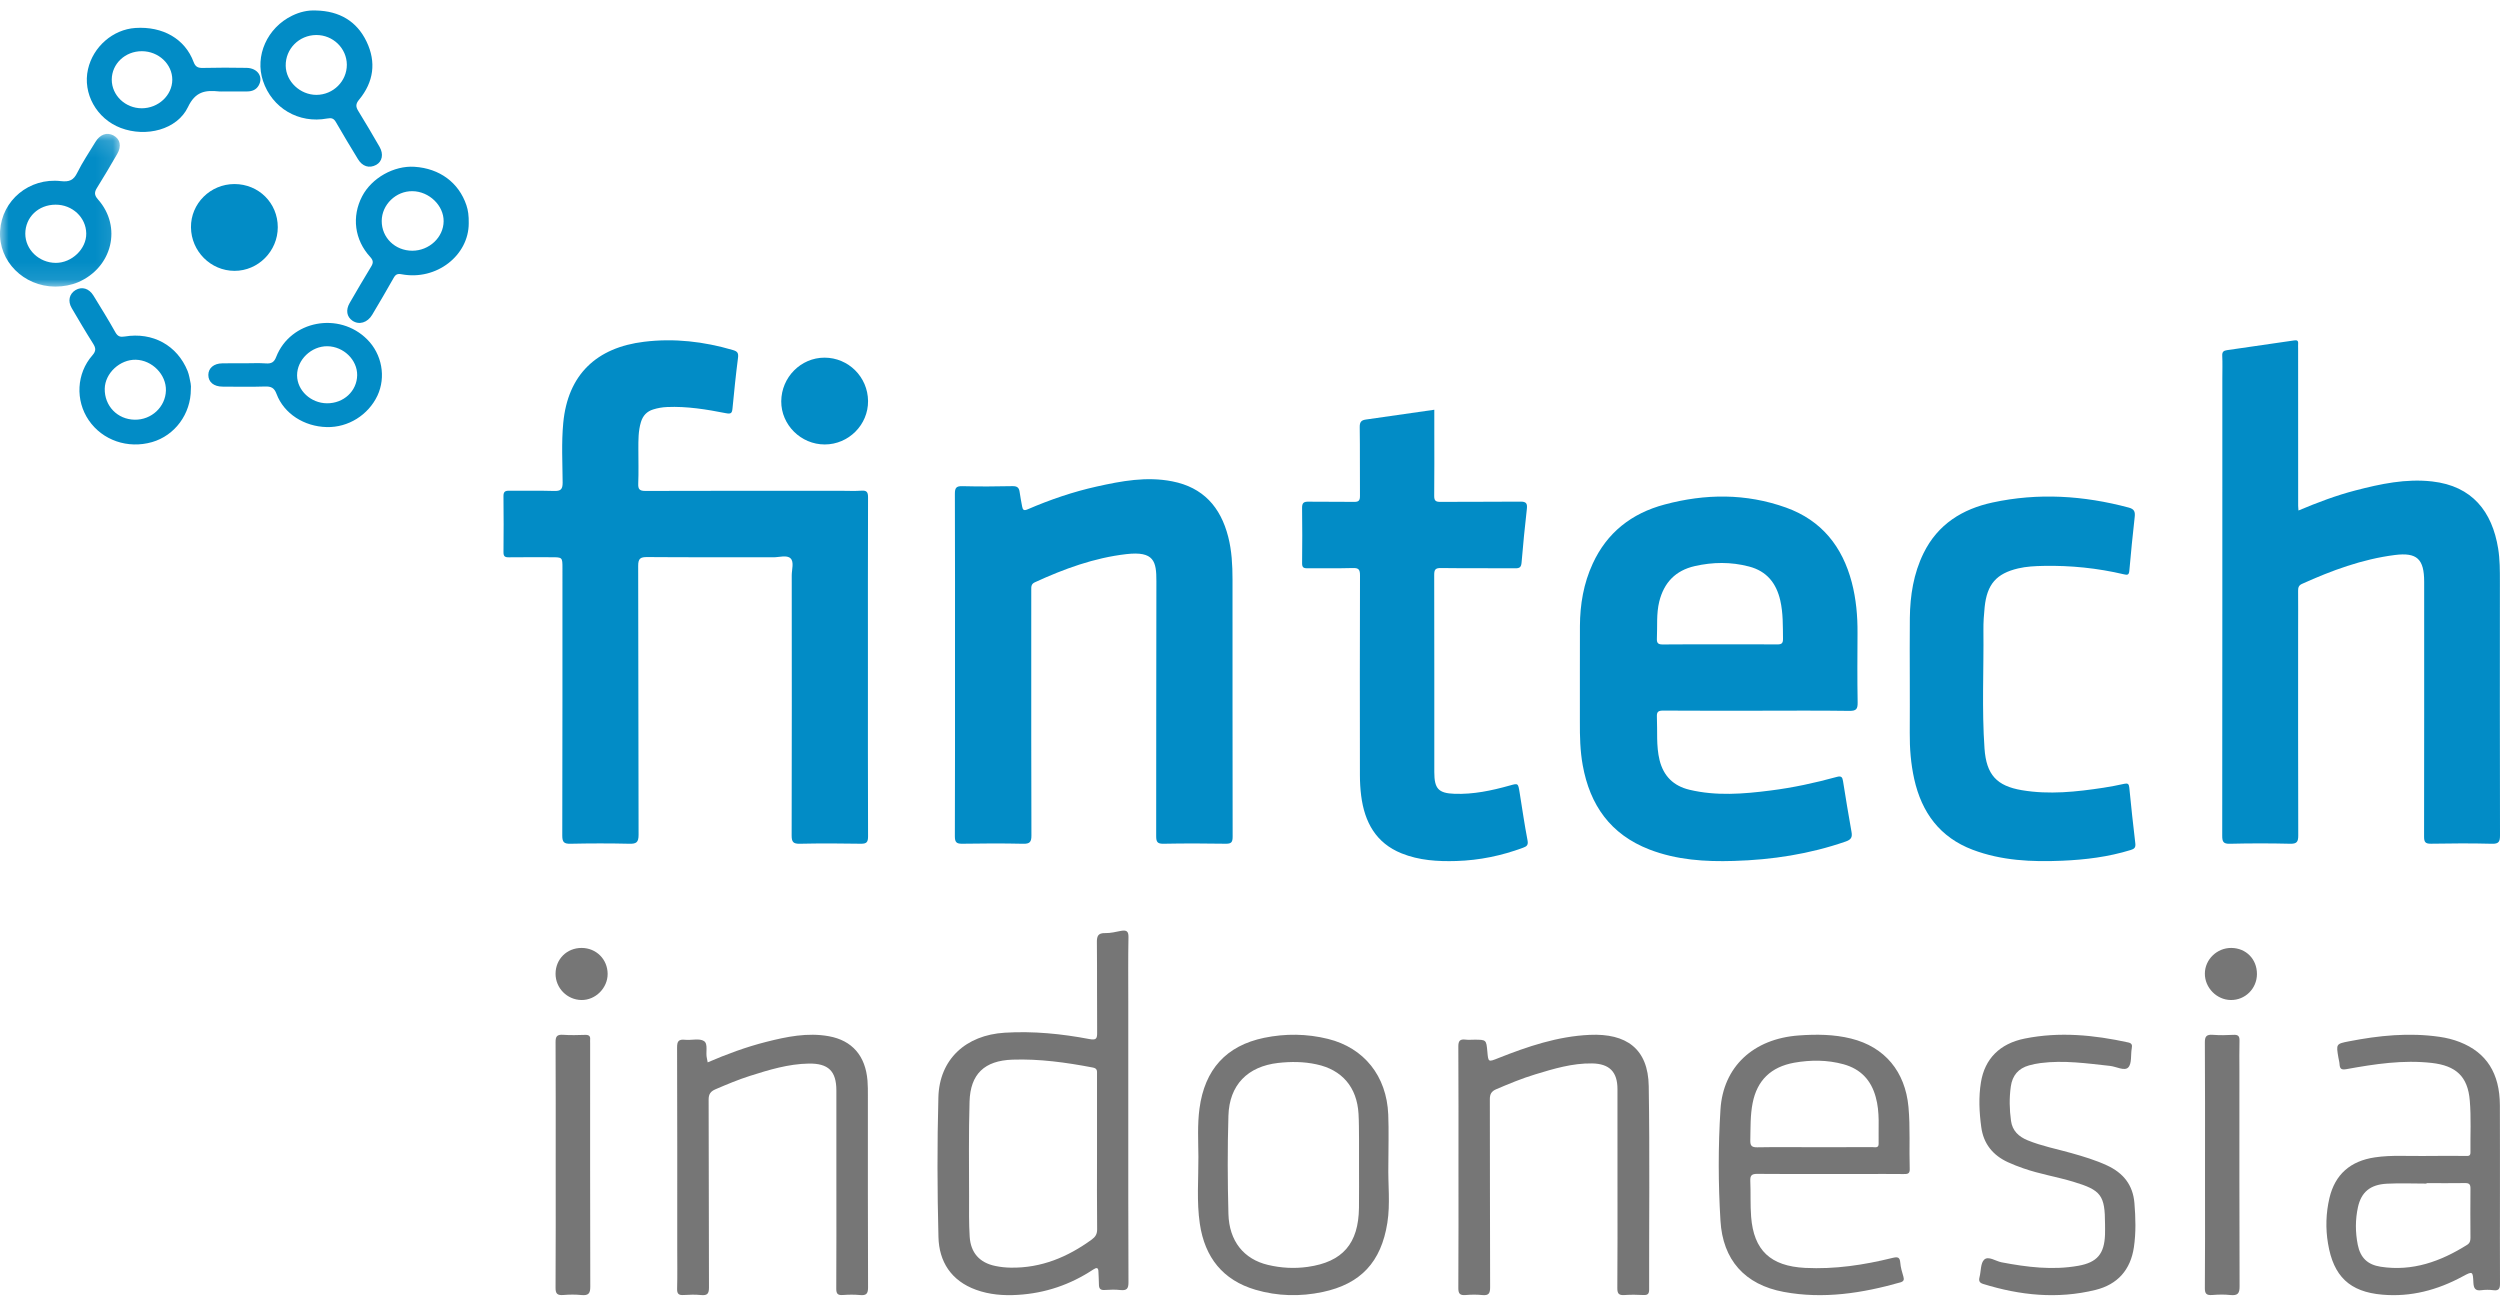 <?xml version="1.0" encoding="UTF-8"?>
<svg width="144px" height="75px" viewBox="0 0 144 75" version="1.1" xmlns="http://www.w3.org/2000/svg" xmlns:xlink="http://www.w3.org/1999/xlink">
    <!-- Generator: Sketch 64 (93537) - https://sketch.com -->
    <title>Fintech Logo@2x</title>
    <desc>Created with Sketch.</desc>
    <defs>
        <polygon id="path-1" points="0 0.11 6.902 0.11 6.902 8.908 0 8.908"></polygon>
    </defs>
    <g id="Page-1" stroke="none" stroke-width="1" fill="none" fill-rule="evenodd">
        <g id="LandX-Website-v3_homepage" transform="translate(-1248, -5003)">
            <g id="Group-46" transform="translate(0, 4526)">
                <g id="Group-42" transform="translate(256, 414)">
                    <g id="Group-36" transform="translate(186, 0)">
                        <g id="Group-8" transform="translate(806, 0)">
                            <g id="Fintech-Logo" transform="translate(0, 63)">
                                <path d="M49.992,38.45 C49.993,41.69 49.987,44.93 50,48.17 C50.001,48.505 49.921,48.606 49.578,48.599 C48.41,48.577 47.241,48.575 46.073,48.6 C45.697,48.608 45.598,48.502 45.599,48.127 C45.611,43.131 45.609,38.135 45.604,33.139 C45.604,32.804 45.75,32.367 45.535,32.161 C45.32,31.954 44.887,32.101 44.551,32.1 C42.132,32.094 39.713,32.106 37.294,32.087 C36.888,32.084 36.757,32.163 36.759,32.604 C36.777,37.764 36.764,42.923 36.782,48.083 C36.783,48.527 36.649,48.61 36.243,48.6 C35.116,48.573 33.987,48.576 32.86,48.6 C32.49,48.608 32.386,48.51 32.387,48.131 C32.4,42.999 32.396,37.866 32.397,32.734 C32.397,32.097 32.397,32.097 31.752,32.097 C30.937,32.097 30.121,32.09 29.306,32.101 C29.081,32.104 28.999,32.044 29.001,31.806 C29.012,30.731 29.013,29.655 29,28.58 C28.997,28.316 29.1,28.262 29.337,28.265 C30.193,28.277 31.05,28.252 31.905,28.279 C32.284,28.291 32.411,28.202 32.408,27.793 C32.398,26.651 32.336,25.506 32.443,24.366 C32.706,21.569 34.365,20.017 37.104,19.685 C38.838,19.474 40.541,19.671 42.216,20.163 C42.483,20.241 42.544,20.338 42.509,20.614 C42.383,21.584 42.286,22.559 42.191,23.533 C42.166,23.792 42.108,23.858 41.817,23.801 C40.698,23.581 39.572,23.395 38.423,23.445 C38.149,23.456 37.883,23.503 37.623,23.584 C37.259,23.697 37.033,23.937 36.919,24.307 C36.761,24.825 36.77,25.354 36.77,25.885 C36.77,26.538 36.789,27.193 36.763,27.845 C36.749,28.176 36.831,28.28 37.181,28.278 C40.944,28.265 44.708,28.27 48.472,28.27 C48.852,28.27 49.235,28.291 49.613,28.263 C49.922,28.241 50,28.341 49.999,28.648 C49.988,31.915 49.992,35.182 49.992,38.45" id="Fill-1" fill="#028CC6"></path>
                                <path d="M132.392,29.405 C133.496,28.94 134.564,28.537 135.667,28.25 C137.119,27.873 138.577,27.559 140.098,27.732 C142.404,27.995 143.549,29.468 143.894,31.597 C143.995,32.224 143.994,32.854 143.994,33.486 C143.991,38.363 143.989,43.239 144,48.115 C144.001,48.476 143.932,48.611 143.538,48.601 C142.367,48.571 141.195,48.576 140.024,48.598 C139.686,48.604 139.626,48.49 139.627,48.18 C139.635,43.29 139.633,38.4 139.632,33.51 C139.632,32.204 139.222,31.805 137.94,31.969 C136.063,32.208 134.305,32.859 132.588,33.635 C132.409,33.716 132.369,33.844 132.371,34.027 C132.378,34.769 132.373,35.511 132.372,36.252 C132.372,40.208 132.367,44.164 132.379,48.12 C132.38,48.487 132.3,48.609 131.913,48.6 C130.756,48.572 129.597,48.572 128.44,48.601 C128.057,48.611 128,48.477 128,48.134 C128.009,39.343 128.007,30.552 128.007,21.761 C128.007,21.336 128.022,20.91 128.001,20.485 C127.99,20.262 128.088,20.196 128.275,20.169 C129.568,19.985 130.86,19.798 132.151,19.607 C132.308,19.584 132.385,19.621 132.373,19.792 C132.366,19.888 132.372,19.984 132.372,20.08 C132.373,23.102 132.373,26.124 132.374,29.146 C132.374,29.214 132.383,29.281 132.392,29.405" id="Fill-3" fill="#028CC6"></path>
                                <path d="M95.437,36.783 C95.471,36.068 95.399,35.354 95.574,34.647 C95.846,33.556 96.509,32.862 97.615,32.608 C98.656,32.371 99.704,32.358 100.746,32.632 C101.773,32.9 102.316,33.597 102.543,34.582 C102.711,35.313 102.691,36.055 102.701,36.8 C102.704,37.05 102.622,37.121 102.371,37.118 C101.275,37.108 100.179,37.115 99.079,37.115 C97.983,37.115 96.883,37.108 95.787,37.121 C95.523,37.125 95.423,37.054 95.437,36.783 M95.808,40.93 C97.605,40.943 99.406,40.937 101.203,40.937 C102.976,40.937 104.745,40.92 106.519,40.947 C106.934,40.954 107.006,40.828 107,40.453 C106.976,39.129 106.986,37.802 106.993,36.475 C107,35.486 106.914,34.505 106.663,33.546 C106.123,31.495 104.938,29.978 102.876,29.237 C100.57,28.411 98.223,28.431 95.877,29.061 C93.976,29.568 92.561,30.679 91.739,32.47 C91.214,33.607 91.011,34.816 91.004,36.055 C90.994,37.893 91.007,39.731 91.001,41.573 C90.997,42.413 91.014,43.246 91.165,44.078 C91.578,46.367 92.756,48.06 95.011,48.933 C96.578,49.536 98.21,49.641 99.866,49.59 C102.072,49.526 104.227,49.197 106.316,48.47 C106.639,48.358 106.701,48.212 106.646,47.911 C106.47,46.943 106.316,45.967 106.158,44.992 C106.123,44.769 106.065,44.674 105.793,44.752 C104.539,45.097 103.268,45.372 101.976,45.534 C100.419,45.734 98.859,45.859 97.313,45.49 C96.395,45.27 95.822,44.708 95.591,43.784 C95.389,42.954 95.475,42.118 95.437,41.282 C95.423,40.987 95.526,40.93 95.808,40.93" id="Fill-5" fill="#028CC6"></path>
                                <path d="M55.008,38.285 C55.008,35.004 55.013,31.723 55.001,28.442 C55,28.107 55.079,27.995 55.425,28.003 C56.389,28.028 57.354,28.024 58.318,28.002 C58.596,27.997 58.702,28.093 58.733,28.355 C58.766,28.628 58.828,28.897 58.874,29.169 C58.91,29.374 58.974,29.432 59.198,29.335 C60.484,28.78 61.807,28.328 63.172,28.024 C64.605,27.705 66.042,27.434 67.524,27.726 C69.299,28.075 70.304,29.198 70.745,30.92 C70.951,31.726 70.992,32.552 70.993,33.379 C70.996,38.314 70.99,43.249 71,48.185 C71.001,48.504 70.931,48.605 70.602,48.599 C69.407,48.578 68.211,48.577 67.016,48.6 C66.664,48.607 66.595,48.49 66.596,48.158 C66.605,43.264 66.593,38.37 66.608,33.476 C66.611,32.34 66.479,31.733 64.873,31.918 C63.027,32.131 61.292,32.765 59.606,33.541 C59.389,33.64 59.4,33.8 59.401,33.98 C59.401,34.945 59.4,35.91 59.4,36.875 C59.401,40.625 59.396,44.375 59.41,48.124 C59.412,48.504 59.309,48.609 58.935,48.601 C57.767,48.575 56.598,48.578 55.43,48.599 C55.096,48.605 54.999,48.515 55,48.169 C55.013,44.875 55.007,41.58 55.008,38.285" id="Fill-7" fill="#028CC6"></path>
                                <path d="M82.616,23.601 C82.616,24.018 82.616,24.424 82.616,24.83 C82.616,26.068 82.624,27.306 82.61,28.544 C82.606,28.83 82.684,28.911 82.963,28.908 C84.501,28.895 86.039,28.911 87.577,28.894 C87.905,28.89 87.983,28.995 87.947,29.313 C87.831,30.34 87.728,31.367 87.643,32.397 C87.621,32.658 87.544,32.736 87.288,32.734 C85.856,32.721 84.424,32.739 82.992,32.719 C82.666,32.715 82.609,32.822 82.61,33.128 C82.619,36.91 82.615,40.693 82.616,44.476 C82.616,45.429 82.855,45.69 83.779,45.723 C84.862,45.762 85.911,45.54 86.948,45.25 C87.444,45.111 87.442,45.103 87.528,45.635 C87.677,46.559 87.809,47.487 87.986,48.406 C88.04,48.686 87.931,48.754 87.73,48.829 C86.488,49.291 85.21,49.554 83.888,49.594 C82.809,49.626 81.744,49.563 80.726,49.152 C79.257,48.559 78.598,47.36 78.403,45.831 C78.353,45.441 78.332,45.045 78.331,44.652 C78.326,40.815 78.323,36.978 78.336,33.141 C78.337,32.802 78.255,32.709 77.923,32.719 C77.049,32.745 76.173,32.722 75.298,32.732 C75.079,32.735 74.998,32.676 75.001,32.437 C75.012,31.376 75.016,30.315 75,29.253 C74.996,28.951 75.111,28.892 75.375,28.897 C76.25,28.911 77.125,28.894 78,28.908 C78.26,28.913 78.337,28.828 78.334,28.562 C78.322,27.242 78.341,25.921 78.32,24.602 C78.315,24.297 78.421,24.2 78.683,24.164 C79.981,23.983 81.277,23.793 82.616,23.601" id="Fill-9" fill="#028CC6"></path>
                                <path d="M110.004,39.126 C110.004,37.949 109.993,36.772 110.007,35.595 C110.022,34.3 110.221,33.038 110.795,31.867 C111.618,30.189 113.043,29.318 114.766,28.945 C117.398,28.375 120.018,28.542 122.616,29.237 C122.937,29.323 122.992,29.477 122.959,29.775 C122.843,30.809 122.74,31.844 122.649,32.88 C122.627,33.121 122.538,33.128 122.343,33.082 C120.816,32.722 119.267,32.564 117.701,32.596 C117.213,32.606 116.723,32.628 116.243,32.741 C114.992,33.037 114.454,33.649 114.316,34.966 C114.27,35.409 114.24,35.856 114.245,36.301 C114.269,38.573 114.149,40.848 114.308,43.117 C114.414,44.625 115.011,45.271 116.461,45.515 C118.033,45.781 119.598,45.611 121.159,45.374 C121.563,45.312 121.966,45.235 122.366,45.146 C122.559,45.103 122.626,45.157 122.646,45.354 C122.754,46.429 122.863,47.504 122.994,48.576 C123.026,48.832 122.924,48.9 122.723,48.962 C121.436,49.359 120.114,49.521 118.778,49.578 C117.026,49.652 115.289,49.577 113.62,48.944 C111.75,48.233 110.692,46.818 110.258,44.868 C110.064,43.993 109.995,43.106 110.002,42.211 C110.01,41.182 110.004,40.154 110.004,39.126" id="Fill-11" fill="#028CC6"></path>
                                <path d="M62.881,71.401 C61.496,72.405 59.984,73.043 58.23,73.017 C57.927,73.013 57.624,72.983 57.328,72.919 C56.425,72.734 55.908,72.16 55.853,71.223 C55.805,70.46 55.819,69.694 55.819,68.931 C55.819,67.107 55.791,65.279 55.846,63.455 C55.891,61.869 56.701,61.09 58.32,61.036 C59.877,60.983 61.417,61.198 62.946,61.49 C63.215,61.54 63.188,61.695 63.188,61.866 L63.188,66.415 C63.188,67.88 63.177,69.341 63.195,70.803 C63.198,71.081 63.098,71.243 62.881,71.401 L62.881,71.401 Z M64.989,57.68 C64.989,56.444 64.976,55.211 65,53.974 C65.007,53.625 64.872,53.565 64.569,53.618 C64.269,53.675 63.97,53.753 63.67,53.746 C63.222,53.733 63.174,53.944 63.181,54.314 C63.198,56.031 63.181,57.747 63.195,59.464 C63.198,59.803 63.164,59.931 62.75,59.85 C61.141,59.545 59.515,59.383 57.872,59.484 C55.629,59.622 54.11,61.013 54.051,63.203 C53.979,65.884 53.986,68.572 54.055,71.253 C54.089,72.667 54.782,73.772 56.222,74.293 C56.993,74.572 57.8,74.636 58.619,74.585 C60.208,74.491 61.658,73.994 62.971,73.124 C63.16,73 63.267,72.996 63.27,73.258 C63.274,73.5 63.301,73.742 63.298,73.981 C63.298,74.216 63.374,74.323 63.636,74.303 C63.939,74.283 64.245,74.273 64.542,74.307 C64.91,74.344 65,74.219 65,73.863 C64.986,70.561 64.989,67.262 64.989,63.959 L64.989,57.68 Z" id="Fill-13" fill="#767676"></path>
                                <path d="M142.298,71.297 C142.298,71.47 142.266,71.6 142.11,71.7 C140.581,72.661 138.957,73.247 137.126,72.964 C136.379,72.848 135.96,72.455 135.807,71.7 C135.664,70.977 135.661,70.245 135.82,69.523 C136.012,68.671 136.518,68.235 137.473,68.182 C138.236,68.142 139.006,68.175 139.769,68.175 L139.769,68.148 C140.509,68.148 141.25,68.158 141.99,68.145 C142.227,68.142 142.302,68.221 142.298,68.464 C142.289,69.41 142.292,70.352 142.298,71.297 M143.997,68.764 L143.997,66.211 C143.997,65.359 144,64.51 143.993,63.658 C143.984,61.821 143.224,60.626 141.681,60.021 C141.305,59.874 140.915,59.778 140.516,59.721 C138.759,59.468 137.025,59.644 135.297,59.981 C134.557,60.124 134.56,60.137 134.69,60.909 C134.71,61.042 134.752,61.169 134.758,61.302 C134.775,61.582 134.882,61.631 135.158,61.582 C136.781,61.289 138.408,61.039 140.068,61.225 C141.457,61.382 142.146,61.998 142.259,63.389 C142.344,64.381 142.285,65.382 142.298,66.378 C142.302,66.617 142.142,66.581 142.006,66.581 C141.227,66.581 140.447,66.571 139.671,66.584 C138.71,66.601 137.752,66.521 136.794,66.664 C135.379,66.874 134.495,67.646 134.174,69.014 C133.973,69.876 133.947,70.754 134.093,71.623 C134.405,73.517 135.34,74.409 137.213,74.572 C138.86,74.718 140.399,74.309 141.853,73.52 C142.422,73.214 142.438,73.214 142.467,73.873 C142.483,74.199 142.568,74.365 142.922,74.316 C143.152,74.286 143.393,74.286 143.623,74.316 C143.951,74.359 144.003,74.206 144,73.909 C143.99,72.195 143.997,70.478 143.997,68.764" id="Fill-15" fill="#767676"></path>
                                <path d="M100.817,65.68 C100.835,64.961 100.811,64.247 100.951,63.538 C101.208,62.232 102.002,61.454 103.351,61.211 C104.303,61.045 105.251,61.045 106.186,61.301 C107.185,61.577 107.778,62.225 108.041,63.186 C108.291,64.07 108.188,64.975 108.209,65.876 C108.216,66.142 108.01,66.075 107.863,66.075 C106.74,66.079 105.621,66.079 104.501,66.079 C103.409,66.079 102.314,66.065 101.221,66.085 C100.886,66.092 100.811,65.982 100.817,65.68 M101.228,67.615 C102.622,67.631 104.019,67.621 105.415,67.621 L107.507,67.621 C108.219,67.621 108.931,67.618 109.643,67.625 C109.852,67.625 110.01,67.628 110,67.342 C109.962,66.148 110.037,64.952 109.928,63.758 C109.739,61.723 108.565,60.303 106.62,59.821 C105.631,59.575 104.621,59.569 103.608,59.642 C100.989,59.831 99.253,61.447 99.099,63.908 C98.965,66.042 98.969,68.18 99.099,70.314 C99.232,72.562 100.489,73.995 102.745,74.414 C105.022,74.839 107.261,74.49 109.462,73.865 C109.647,73.812 109.691,73.719 109.637,73.539 C109.558,73.273 109.476,73.001 109.455,72.725 C109.428,72.402 109.298,72.386 109.007,72.456 C107.357,72.864 105.686,73.117 103.977,73.031 C101.975,72.928 101.016,72.017 100.865,70.088 C100.811,69.4 100.848,68.709 100.817,68.02 C100.804,67.708 100.896,67.611 101.228,67.615" id="Fill-17" fill="#767676"></path>
                                <path d="M78.277,69.565 C78.251,71.637 77.334,72.689 75.326,72.972 C74.556,73.081 73.79,73.038 73.036,72.859 C71.647,72.53 70.799,71.491 70.757,69.92 C70.708,68.037 70.701,66.151 70.757,64.268 C70.809,62.485 71.869,61.429 73.613,61.226 C74.36,61.143 75.094,61.146 75.828,61.306 C77.302,61.618 78.163,62.624 78.251,64.155 C78.28,64.643 78.274,65.135 78.28,65.626 C78.283,66.114 78.28,66.606 78.28,67.097 C78.28,67.921 78.287,68.741 78.277,69.565 M79.969,67.101 C79.969,66.131 80.002,65.161 79.963,64.195 C79.872,61.983 78.574,60.356 76.493,59.841 C75.277,59.54 74.041,59.526 72.814,59.778 C70.626,60.233 69.39,61.602 69.09,63.853 C68.966,64.779 69.022,65.709 69.028,66.636 C69.035,67.921 68.921,69.213 69.11,70.491 C69.397,72.43 70.44,73.739 72.315,74.29 C73.591,74.665 74.889,74.692 76.183,74.42 C78.378,73.955 79.555,72.693 79.911,70.438 C80.087,69.332 79.943,68.213 79.969,67.101" id="Fill-19" fill="#767676"></path>
                                <path d="M40.763,61.192 C41.868,60.716 42.978,60.305 44.131,60.013 C45.315,59.713 46.511,59.465 47.738,59.686 C49.094,59.93 49.854,60.826 49.968,62.245 C49.991,62.528 49.99,62.814 49.99,63.098 C49.991,66.782 49.985,70.467 50,74.152 C50.001,74.517 49.901,74.629 49.537,74.595 C49.208,74.563 48.871,74.57 48.54,74.593 C48.244,74.614 48.168,74.508 48.169,74.227 C48.181,72.195 48.175,70.163 48.175,68.13 C48.175,66.356 48.176,64.581 48.175,62.807 C48.174,61.701 47.718,61.243 46.582,61.262 C45.406,61.282 44.292,61.623 43.185,61.975 C42.514,62.189 41.866,62.462 41.219,62.739 C40.936,62.861 40.816,63.009 40.817,63.342 C40.834,66.945 40.822,70.548 40.837,74.152 C40.838,74.512 40.747,74.631 40.378,74.595 C40.049,74.562 39.713,74.571 39.381,74.593 C39.097,74.611 38.994,74.53 39.002,74.236 C39.022,73.451 39.009,72.664 39.009,71.879 C39.009,68.031 39.014,64.184 39,60.337 C38.999,59.98 39.085,59.852 39.457,59.891 C39.826,59.93 40.287,59.793 40.548,59.964 C40.805,60.133 40.63,60.624 40.718,60.963 C40.734,61.028 40.744,61.093 40.763,61.192" id="Fill-21" fill="#767676"></path>
                                <path d="M84.008,67.196 C84.008,64.892 84.014,62.587 84,60.282 C83.998,59.958 84.091,59.841 84.417,59.882 C84.581,59.903 84.749,59.886 84.915,59.886 C85.61,59.886 85.61,59.886 85.671,60.567 C85.725,61.186 85.722,61.179 86.295,60.951 C87.993,60.277 89.716,59.691 91.569,59.608 C93.672,59.514 94.933,60.4 94.967,62.561 C95.029,66.464 94.983,70.369 94.99,74.274 C94.991,74.525 94.911,74.606 94.658,74.593 C94.299,74.574 93.936,74.569 93.578,74.594 C93.258,74.617 93.155,74.528 93.158,74.197 C93.175,72.258 93.167,70.319 93.167,68.381 C93.167,66.496 93.168,64.612 93.166,62.727 C93.165,61.746 92.71,61.27 91.704,61.253 C90.567,61.235 89.493,61.56 88.421,61.886 C87.654,62.119 86.917,62.427 86.181,62.74 C85.895,62.863 85.814,63.029 85.815,63.327 C85.826,66.933 85.816,70.539 85.831,74.145 C85.832,74.502 85.748,74.633 85.374,74.595 C85.059,74.562 84.735,74.568 84.419,74.594 C84.094,74.621 83.998,74.517 84,74.192 C84.015,71.86 84.008,69.528 84.008,67.196" id="Fill-23" fill="#767676"></path>
                                <path d="M121.25,70.516 C121.248,68.845 121.029,68.552 119.423,68.069 C118.471,67.782 117.484,67.626 116.545,67.296 C116.244,67.191 115.947,67.077 115.658,66.944 C114.787,66.543 114.249,65.881 114.12,64.917 C114.004,64.06 113.963,63.197 114.102,62.341 C114.321,60.99 115.184,60.11 116.626,59.821 C118.624,59.419 120.609,59.613 122.582,60.044 C122.787,60.089 122.828,60.181 122.79,60.379 C122.72,60.755 122.804,61.254 122.589,61.482 C122.375,61.711 121.9,61.435 121.538,61.396 C120.206,61.251 118.877,61.059 117.533,61.232 C117.311,61.261 117.088,61.307 116.872,61.367 C116.259,61.539 115.913,61.946 115.823,62.579 C115.73,63.241 115.743,63.902 115.834,64.561 C115.914,65.135 116.279,65.472 116.792,65.682 C117.605,66.015 118.467,66.179 119.308,66.417 C120.009,66.615 120.707,66.823 121.37,67.131 C122.297,67.562 122.857,68.247 122.943,69.297 C123.012,70.146 123.037,70.993 122.913,71.836 C122.721,73.145 121.972,73.987 120.695,74.301 C118.509,74.837 116.353,74.616 114.225,73.954 C114.012,73.888 113.968,73.77 114.02,73.567 C114.11,73.221 114.075,72.754 114.292,72.554 C114.536,72.329 114.949,72.643 115.29,72.709 C116.757,72.988 118.229,73.174 119.716,72.908 C120.803,72.713 121.209,72.216 121.249,71.114 C121.256,70.915 121.25,70.716 121.25,70.516" id="Fill-25" fill="#767676"></path>
                                <path d="M32.008,67.102 C32.008,64.743 32.014,62.383 32.001,60.024 C31.999,59.71 32.073,59.577 32.444,59.605 C32.862,59.636 33.286,59.62 33.706,59.609 C33.923,59.603 34.01,59.679 33.992,59.874 C33.986,59.942 33.992,60.012 33.992,60.081 C33.991,64.758 33.987,69.436 34,74.113 C34.001,74.483 33.914,74.638 33.485,74.594 C33.144,74.559 32.793,74.564 32.45,74.592 C32.09,74.622 31.998,74.505 32,74.18 C32.015,71.821 32.008,69.461 32.008,67.102" id="Fill-27" fill="#767676"></path>
                                <path d="M127.009,67.08 C127.008,64.735 127.016,62.389 127,60.043 C126.998,59.705 127.085,59.575 127.47,59.606 C127.857,59.637 128.251,59.629 128.64,59.607 C128.926,59.59 129.001,59.69 128.995,59.937 C128.98,60.516 128.99,61.095 128.99,61.675 C128.99,65.814 128.984,69.954 129,74.093 C129.001,74.484 128.91,74.641 128.462,74.593 C128.122,74.556 127.771,74.564 127.428,74.592 C127.085,74.619 126.998,74.509 127,74.2 C127.016,72.296 127.009,70.392 127.009,68.488 C127.009,68.018 127.009,67.55 127.009,67.08" id="Fill-29" fill="#767676"></path>
                                <path d="M18.834,23.23 C17.902,23.223 17.118,22.492 17.112,21.624 C17.105,20.726 17.933,19.93 18.861,19.943 C19.793,19.959 20.583,20.73 20.573,21.611 C20.559,22.528 19.796,23.236 18.834,23.23 M21.151,19.551 C19.532,17.929 16.727,18.461 15.908,20.56 C15.795,20.857 15.637,20.958 15.31,20.932 C14.915,20.903 14.516,20.925 14.118,20.925 C13.678,20.925 13.238,20.919 12.798,20.929 C12.316,20.935 12.003,21.203 12,21.594 C11.997,22.006 12.313,22.27 12.825,22.27 C13.636,22.273 14.448,22.29 15.255,22.263 C15.627,22.25 15.798,22.342 15.929,22.691 C16.355,23.827 17.521,24.571 18.823,24.6 C20.054,24.63 21.212,23.908 21.742,22.786 C22.24,21.718 22.003,20.403 21.151,19.551" id="Fill-31" fill="#028CC6"></path>
                                <path d="M8.168,6.237 C7.216,6.237 6.437,5.493 6.437,4.585 C6.44,3.673 7.209,2.946 8.175,2.949 C9.134,2.952 9.927,3.696 9.924,4.595 C9.92,5.49 9.124,6.234 8.168,6.237 M14.207,3.909 C13.362,3.893 12.517,3.893 11.676,3.913 C11.385,3.919 11.253,3.837 11.15,3.568 C10.658,2.241 9.377,1.506 7.798,1.611 C6.506,1.696 5.363,2.69 5.069,3.985 C4.75,5.382 5.564,6.841 6.953,7.369 C8.41,7.923 10.204,7.473 10.828,6.165 C11.247,5.283 11.807,5.178 12.625,5.267 C12.704,5.277 12.791,5.267 12.871,5.267 L14.242,5.267 C14.522,5.264 14.754,5.172 14.896,4.929 C15.184,4.437 14.848,3.923 14.207,3.909" id="Fill-33" fill="#028CC6"></path>
                                <path d="M23.745,14.442 C22.753,14.438 21.984,13.688 21.987,12.727 C21.991,11.786 22.809,10.995 23.763,11.012 C24.72,11.025 25.564,11.84 25.553,12.744 C25.546,13.671 24.724,14.442 23.745,14.442 M26.865,11.82 C26.425,10.514 25.323,9.702 23.876,9.607 C22.693,9.529 21.409,10.251 20.86,11.305 C20.25,12.471 20.417,13.815 21.324,14.8 C21.512,15.008 21.509,15.144 21.374,15.362 C20.952,16.055 20.544,16.754 20.14,17.453 C19.903,17.862 19.974,18.25 20.3,18.472 C20.679,18.731 21.165,18.591 21.438,18.131 C21.86,17.425 22.274,16.716 22.678,16 C22.788,15.806 22.898,15.751 23.139,15.799 C25.152,16.174 27.003,14.701 26.999,12.86 C27.006,12.427 26.964,12.116 26.865,11.82" id="Fill-35" fill="#028CC6"></path>
                                <g id="Group-39" transform="translate(0, 7.601)">
                                    <mask id="mask-2" fill="white">
                                        <use xlink:href="#path-1"></use>
                                    </mask>
                                    <g id="Clip-38"></g>
                                    <path d="M3.211,7.541 C2.245,7.534 1.457,6.778 1.457,5.858 C1.461,4.908 2.21,4.191 3.2,4.188 C4.17,4.184 4.957,4.924 4.968,5.848 C4.982,6.734 4.138,7.544 3.211,7.541 M6.753,1.264 C7.015,0.821 6.924,0.401 6.532,0.198 C6.154,-0.002 5.755,0.144 5.493,0.581 C5.139,1.168 4.751,1.738 4.45,2.348 C4.24,2.778 3.995,2.888 3.501,2.831 C1.681,2.624 0.11,3.938 0.005,5.701 C-0.097,7.438 1.359,8.904 3.19,8.908 C3.641,8.908 4.117,8.818 4.492,8.658 C6.466,7.814 7.047,5.468 5.643,3.884 C5.416,3.628 5.433,3.458 5.598,3.201 C5.997,2.564 6.375,1.914 6.753,1.264" id="Fill-37" fill="#028CC6" mask="url(#mask-2)"></path>
                                </g>
                                <path d="M7.756,24.175 C6.761,24.158 6.012,23.379 6.033,22.384 C6.054,21.493 6.909,20.7 7.823,20.721 C8.769,20.745 9.581,21.578 9.557,22.494 C9.532,23.437 8.727,24.192 7.756,24.175 M10.909,21.726 C10.881,21.606 10.853,21.486 10.807,21.372 C10.205,19.891 8.797,19.116 7.182,19.383 C6.93,19.424 6.786,19.386 6.649,19.146 C6.247,18.426 5.812,17.726 5.381,17.023 C5.126,16.608 4.719,16.492 4.352,16.708 C3.987,16.927 3.893,17.346 4.131,17.747 C4.534,18.433 4.937,19.122 5.364,19.795 C5.522,20.048 5.543,20.213 5.322,20.467 C4.404,21.51 4.331,23.063 5.112,24.206 C5.903,25.365 7.364,25.866 8.762,25.464 C10.072,25.084 10.996,23.842 10.993,22.419 C11.021,22.209 10.961,21.966 10.909,21.726" id="Fill-40" fill="#028CC6"></path>
                                <path d="M18.231,5.465 C17.293,5.468 16.471,4.696 16.457,3.792 C16.439,2.817 17.223,2.027 18.21,2.017 C19.18,2.01 19.971,2.779 19.978,3.727 C19.981,4.678 19.197,5.458 18.231,5.465 M21.861,8.456 C21.465,7.766 21.059,7.079 20.643,6.402 C20.489,6.155 20.475,5.99 20.685,5.74 C21.525,4.723 21.682,3.579 21.115,2.398 C20.548,1.213 19.54,0.636 18.214,0.605 C17.72,0.578 17.265,0.691 16.831,0.901 C15.389,1.598 14.668,3.219 15.148,4.658 C15.669,6.227 17.206,7.134 18.851,6.825 C19.092,6.78 19.225,6.815 19.351,7.038 C19.757,7.752 20.188,8.456 20.615,9.16 C20.87,9.59 21.269,9.713 21.668,9.497 C22.018,9.304 22.106,8.879 21.861,8.456" id="Fill-42" fill="#028CC6"></path>
                                <path d="M13.505,10.601 C14.903,10.602 16,11.694 16,13.087 C16,14.467 14.872,15.604 13.506,15.601 C12.136,15.598 11.014,14.475 11,13.093 C10.986,11.725 12.116,10.601 13.505,10.601" id="Fill-44" fill="#028CC6"></path>
                                <path d="M47.509,25.601 C46.134,25.604 44.991,24.471 45,23.113 C45.009,21.73 46.129,20.601 47.492,20.601 C48.869,20.602 49.987,21.714 50,23.097 C50.013,24.463 48.884,25.599 47.509,25.601" id="Fill-46" fill="#028CC6"></path>
                                <path d="M130,56.11 C129.995,56.945 129.322,57.611 128.494,57.601 C127.68,57.591 126.996,56.895 127,56.078 C127.003,55.265 127.699,54.593 128.528,54.601 C129.379,54.61 130.005,55.253 130,56.11" id="Fill-48" fill="#767676"></path>
                                <path d="M32,56.089 C32.001,55.244 32.651,54.6 33.5,54.601 C34.342,54.602 34.996,55.254 35,56.095 C35.004,56.909 34.302,57.611 33.494,57.601 C32.667,57.591 31.999,56.914 32,56.089" id="Fill-50" fill="#767676"></path>
                            </g>
                        </g>
                    </g>
                </g>
            </g>
        </g>
    </g>
</svg>